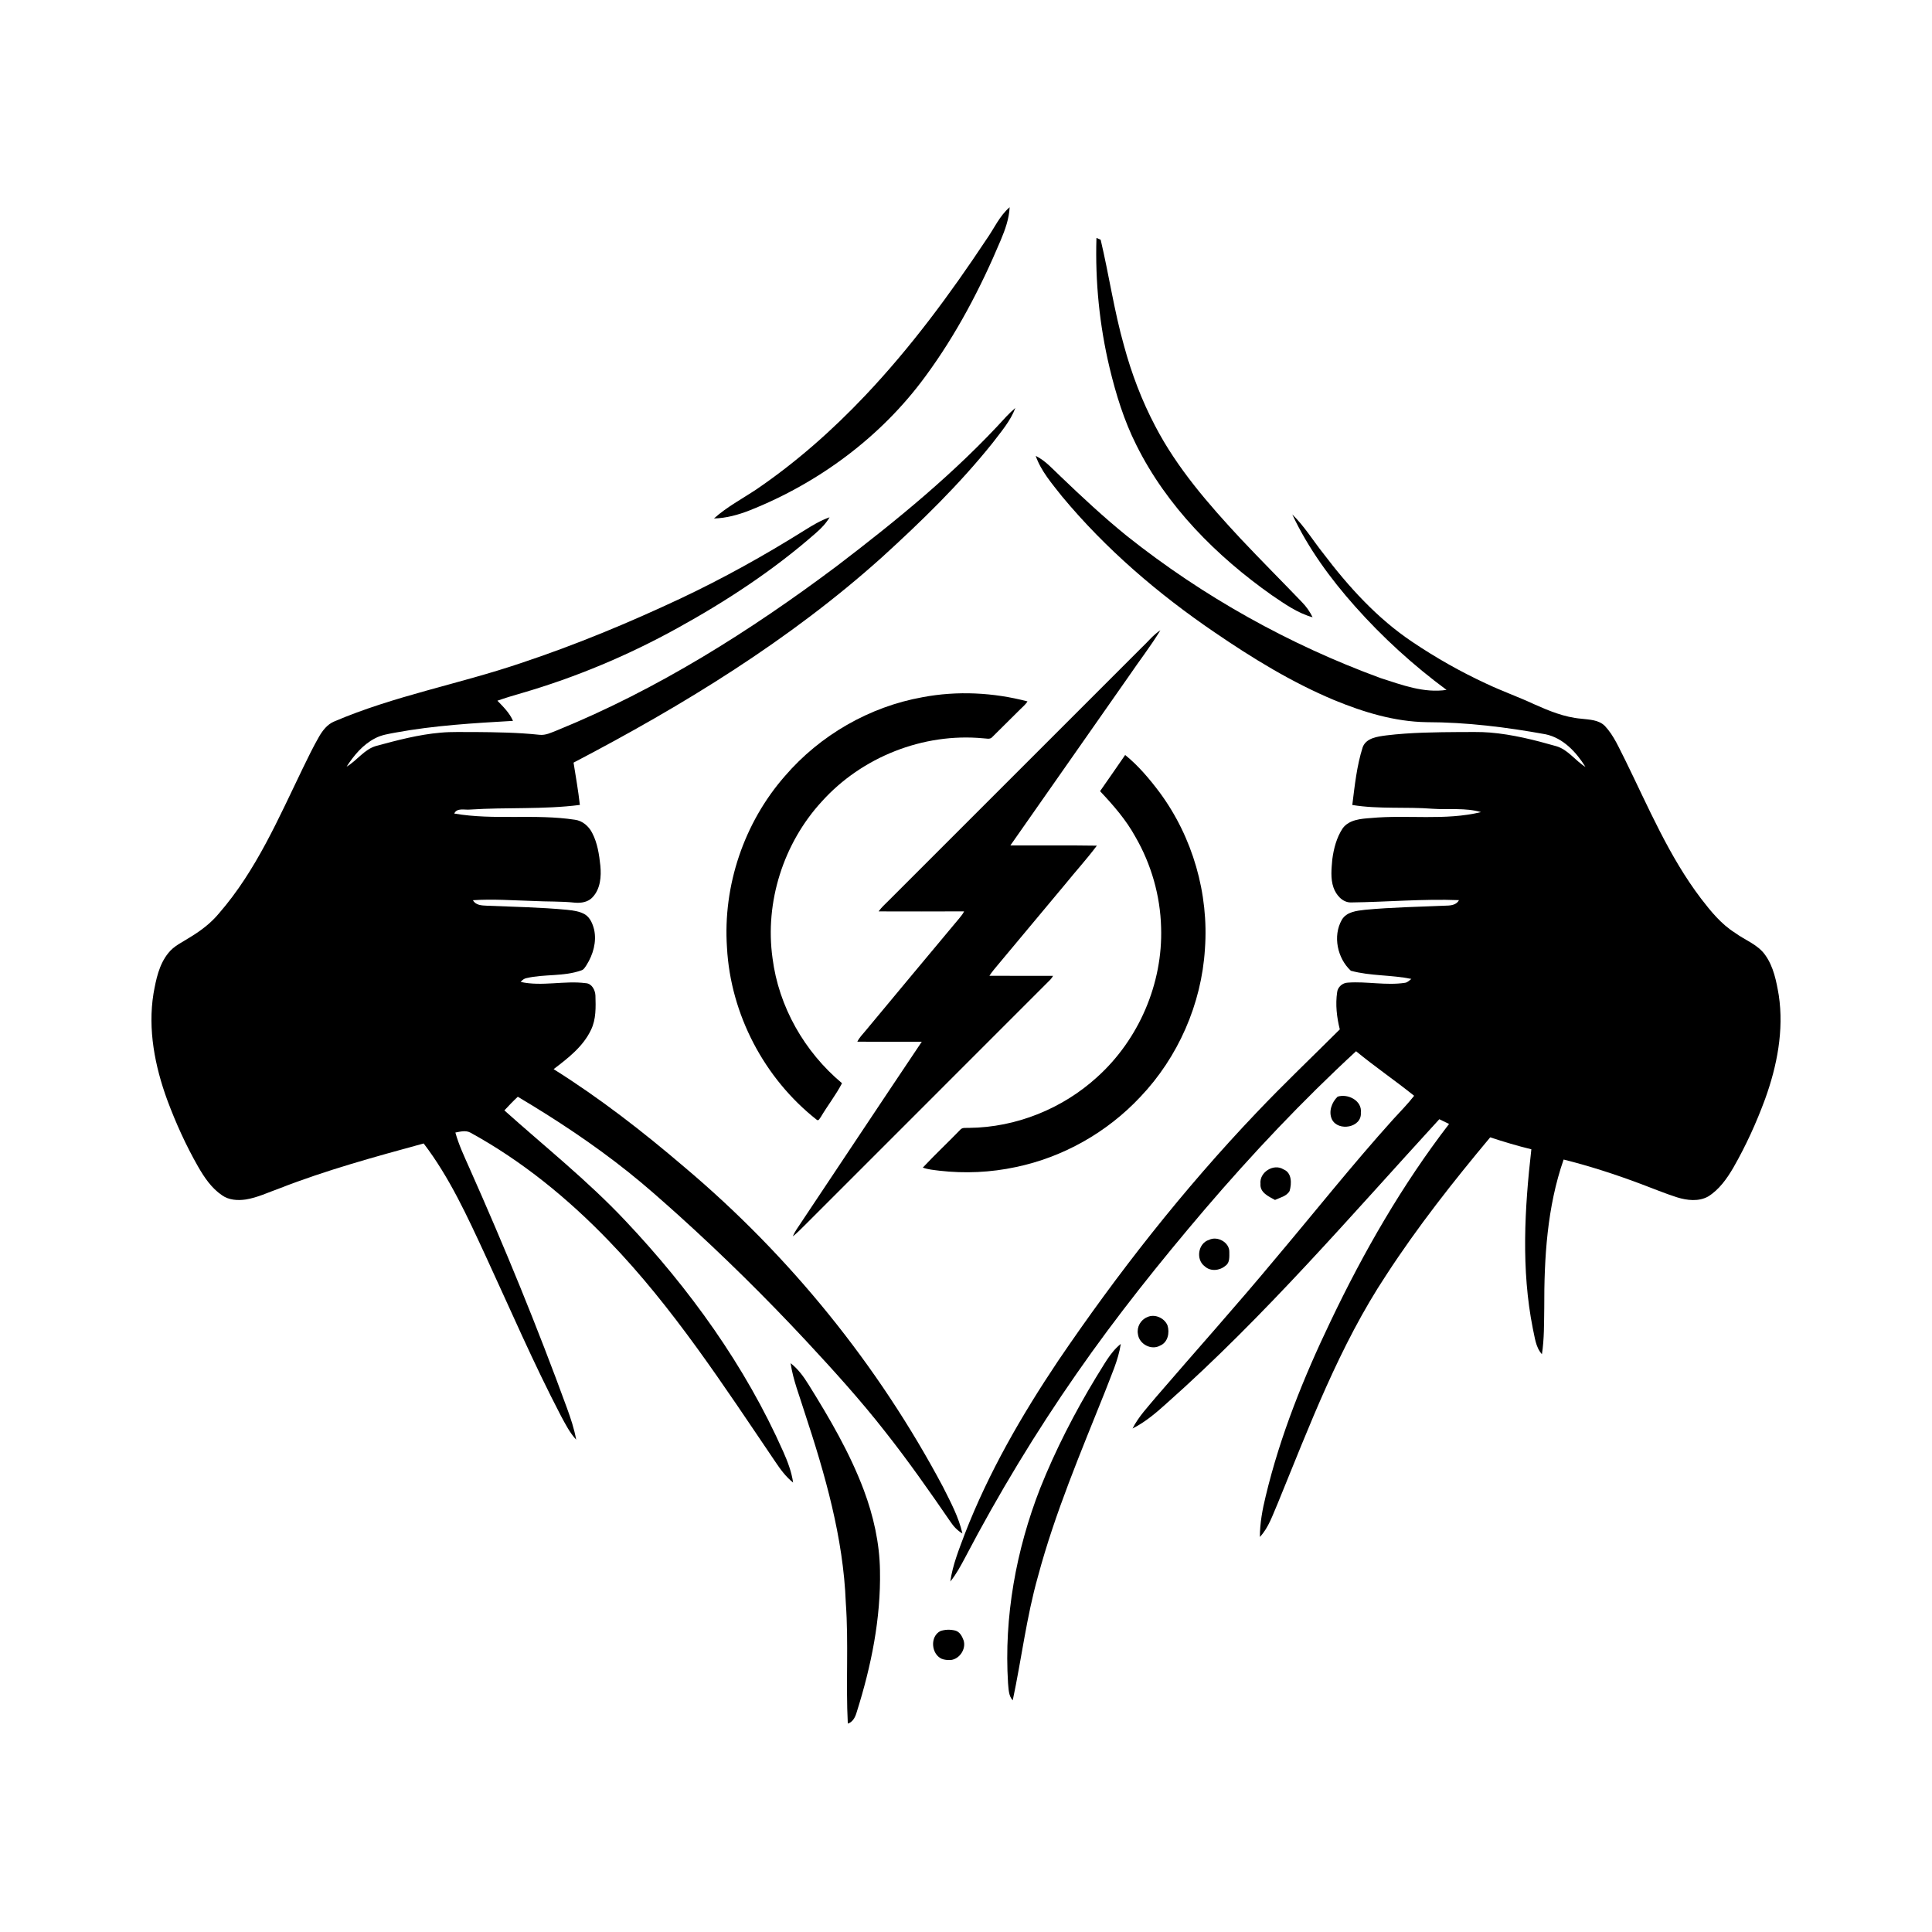 <svg width="1250pt" height="1250pt" viewBox="0 0 1250 1250" xmlns="http://www.w3.org/2000/svg"><path d="M638.15 154.99c4.98-7 8.45-15.22 15.09-20.92-.36 7.46-2.92 14.57-5.8 21.39-13.02 30.99-28.77 61.02-48.76 88.12-28.54 38.96-68.83 68.83-113.6 86.61-7.39 2.89-15.16 5.07-23.14 5.26 8.32-7.5 18.31-12.73 27.58-18.91 25.62-17.48 48.99-38.13 70.29-60.65 29.34-30.97 54.79-65.39 78.34-100.9zM709.4 153.94c.9.38 1.8.77 2.72 1.16 5.41 22.81 8.72 46.09 15.13 68.67 4.86 17.94 11.5 35.43 20.16 51.89 14.14 27.2 34.46 50.51 55.23 72.82 13.04 13.86 26.5 27.32 39.68 41.05 2.82 2.88 5.17 6.21 6.93 9.84-9.76-2.69-18.1-8.68-26.38-14.27-35.89-25.33-68-57.56-87.69-97.22-7.94-15.79-13.17-32.77-17.28-49.9-6.55-27.48-9.37-55.82-8.5-84.04zM651.32 269.26c1.76-1.88 3.65-3.63 5.6-5.3-3.17 8.5-9.24 15.39-14.64 22.53-21.5 26.89-46.26 50.96-71.68 74.09-59.69 53.62-128.61 95.81-199.51 132.84 1.45 9.11 3.06 18.2 4.08 27.37-23.6 3.03-47.45 1.43-71.13 3-3.32.35-8.44-1.32-10.13 2.58 25.82 4.44 52.19.06 78.05 4 4.94.64 9.01 4.23 11.21 8.58 3.39 6.52 4.49 13.93 5.26 21.15.67 7.02.07 14.94-4.98 20.35-2.85 3.23-7.42 3.93-11.5 3.58-8.96-.98-18-.6-26.99-1.1-12.98-.37-26-1.37-38.97-.49 1.78 3.31 5.73 3.39 9 3.55 17.31.74 34.66 1.01 51.93 2.66 3.96.46 8.12.91 11.62 3.01 3.36 2.14 4.94 6.11 5.87 9.83 1.73 7.93-.71 16.23-4.96 22.97-.93 1.34-1.76 3.03-3.5 3.43-11.33 4.01-23.61 2.24-35.19 4.92-1.61.25-2.87 1.29-3.9 2.5 13.94 3.07 28.16-1 42.19.8 3.91.27 6.03 4.46 6.2 7.97.21 7.49.51 15.4-2.9 22.31-5.12 10.8-14.88 18.27-24.15 25.35 29.92 18.78 57.88 40.51 84.71 63.45 68.2 57.47 125.33 128.04 167.19 206.79 4.88 9.74 10.16 19.46 12.58 30.17-3.29-1.89-5.85-4.71-7.91-7.84-13.5-19.64-27.18-39.18-41.96-57.89-16.04-20.54-33.57-39.85-51.3-58.92-26.21-28.1-53.59-55.12-82.11-80.88-10.76-9.64-21.52-19.29-32.83-28.28-22.58-18.02-46.73-33.99-71.55-48.74-3.04 2.8-5.86 5.82-8.68 8.83 26.21 23.48 53.86 45.48 78.04 71.14 41.69 44.09 77.77 94.11 102.43 149.74 2.83 6.38 5.35 12.98 6.34 19.92-4.74-3.77-8.33-8.71-11.67-13.71-33.39-49.23-65.97-99.59-107.46-142.55-26.4-27.45-56.27-51.87-89.74-70.2-3.03-1.6-6.49-.59-9.64-.02 2.16 7.88 5.68 15.28 8.98 22.73 22.79 51.19 44.06 103.07 63.28 155.71 2.4 6.62 4.66 13.33 5.89 20.28-4.17-4.52-6.96-10.06-9.86-15.42-17.73-33.99-32.89-69.23-48.97-104.01-11.56-24.94-23.07-50.26-39.84-72.22-31.43 8.6-62.95 17.2-93.34 29.08-7.2 2.55-14.19 5.96-21.8 7.17-5.19.75-10.93.41-15.32-2.73-6.79-4.59-11.46-11.54-15.48-18.53-7.86-13.75-14.42-28.23-19.94-43.06-8.01-21.89-12.69-45.68-8.91-68.94 1.62-9.09 3.55-18.65 9.46-26.04 3.71-4.85 9.47-7.27 14.45-10.53 6.91-4.2 13.43-9.17 18.58-15.45 23.9-27.52 38.42-61.35 54.15-93.82 3.36-6.92 6.71-13.85 10.55-20.51 2.28-3.89 5.22-7.7 9.46-9.55 39-16.74 81.04-24.29 121.1-37.91 35.22-11.69 69.55-25.95 103.13-41.72 27.58-13.01 54.27-27.85 80.11-44.03 5.23-3.29 10.57-6.51 16.43-8.57-2.26 3.91-5.43 7.19-8.82 10.13-27.27 23.98-57.79 44.02-89.54 61.53-31.91 17.66-65.74 31.87-100.75 42.07-5.31 1.52-10.6 3.1-15.81 4.95 3.83 3.95 7.87 7.9 10.09 13.04-25.4 1.46-50.89 2.96-75.95 7.57-4.52.86-9.19 1.51-13.3 3.72-7.86 4.04-13.68 11.03-18.41 18.33 6.76-3.92 11.36-11.2 19.16-13.41 13.66-3.69 27.43-7.35 41.58-8.57 7.31-.69 14.66-.33 21.99-.42 14.01.12 28.06.3 42.01 1.79 4.05.47 7.79-1.47 11.45-2.89 65.02-26.48 124.84-64.2 180.87-106.2 38.9-29.66 77.06-60.74 110-97.06z"/><path d="M670.1 294.96c6.27 3.05 10.85 8.39 15.86 13.07 13.97 13.41 28.16 26.62 43.22 38.81 49.27 39.18 104.97 70.25 164.08 91.88 13.73 4.42 27.96 9.84 42.65 7.64-21.52-15.91-41.42-34.02-59.19-54.03-15.99-17.98-30.37-37.64-40.62-59.49 7.73 7.46 13.32 16.75 19.98 25.11 16.41 21.67 34.99 42.17 57.71 57.37 15.21 10.25 31.22 19.32 47.87 27.02 10.09 4.79 20.64 8.5 30.76 13.22 9.74 4.35 19.82 8.53 30.57 9.43 5.27.63 11.37.67 15.38 4.72 5.88 6.25 9.14 14.34 13.05 21.87 15.06 30.61 28.37 62.51 49.17 89.84 6.33 8.23 13.02 16.48 21.92 22.08 6.5 4.8 14.78 7.55 19.57 14.39 5.44 7.59 7.23 17 8.78 26.03 3.4 22.67-1.11 45.76-8.83 67.11-5.63 15.32-12.43 30.25-20.55 44.42-4.18 7.15-9.17 14.23-16.31 18.68-6.18 3.44-13.66 2.53-20.15.53-7.86-2.5-15.47-5.71-23.21-8.58-16.42-6.17-33.13-11.61-50.15-15.86-10.69 30.72-12.63 63.59-12.53 95.86-.17 10.04.03 20.14-1.51 30.09-4.16-4.6-4.56-10.99-5.91-16.73-7.57-38.18-5.31-77.44-.93-115.86-8.99-2.17-17.84-4.85-26.63-7.72-23.87 28.57-46.98 57.87-67.28 89.11-30.23 45.69-49.54 97.27-70.18 147.7-3.3 7.5-5.83 15.65-11.56 21.74.02-8.95 1.67-17.79 3.79-26.45 9.38-39.19 24.54-76.74 41.92-113 21.41-44.9 46.34-88.29 76.7-127.76-2.11-1.04-4.21-2.05-6.31-3.07-57.34 62.56-112.73 127.29-176.31 183.73-6.82 6.17-13.9 12.22-22.17 16.38 3.96-7.82 10.11-14.16 15.64-20.86 25.43-29.57 51.5-58.6 76.43-88.6 25.48-30.16 50.03-61.13 76.47-90.48 4.59-5.07 9.46-9.91 13.65-15.33-12.3-9.9-25.38-18.79-37.57-28.83-34.74 32.05-67.24 66.47-97.95 102.39-29.09 34.15-57.17 69.22-82.77 106.08-26.52 38.08-50.58 77.85-72.12 118.95-2.88 5.42-5.79 10.9-9.69 15.69 1.52-10.77 5.67-20.91 9.46-31.03 15.34-39.54 36.67-76.46 60.22-111.63 38.53-56.79 81.05-110.97 128.4-160.68 17.5-18.44 35.94-35.96 53.92-53.91-1.96-7.84-2.9-16.04-1.71-24.07.38-3.4 3.54-6.07 6.91-6.17 12.35-.91 24.73 1.99 37.04.1 1.65-.23 2.79-1.57 4.07-2.51-12.93-2.67-26.39-1.81-39.16-5.28-8.69-8.03-11.82-22.43-5.84-32.94 3-5.19 9.64-5.88 15-6.49 17.59-1.68 35.27-1.92 52.92-2.71 2.99-.05 6.37-.61 7.89-3.54-23.34-.91-46.67 1.21-69.99 1.49-5.49 0-9.53-4.86-11.21-9.66-2.02-5.84-1.3-12.16-.77-18.19.92-7.06 2.8-14.21 6.78-20.2 4.21-5.59 11.81-6.11 18.23-6.57 23.69-2.22 47.85 1.82 71.22-3.83-10.15-2.96-20.81-1.43-31.2-2.16-17.34-1.37-34.86.36-52.09-2.45 1.58-12.56 2.87-25.29 6.74-37.41 2.29-6.03 9.68-6.85 15.22-7.61 15.95-1.94 32.03-2.06 48.07-2.18 6.34.08 12.69-.22 19.02.33 14.61 1.21 28.89 4.82 42.95 8.84 7.67 2.24 12.24 9.39 18.86 13.4-5.93-9.51-14.38-18.7-25.79-21.11-25.39-4.61-51.12-7.81-76.97-7.84-20.76-.31-40.91-6.48-59.96-14.34-27.36-11.46-52.75-27.06-77.18-43.75-36.59-24.9-70.57-54-98.88-88.12-6.39-8.14-13.43-16.15-16.91-26.07z"/><path d="M738.84 418.82c3.97-3.67 7.31-8.13 11.92-11.02-6.25 10.28-13.69 19.79-20.43 29.75-25.51 36.52-51.07 72.98-76.63 109.46 18.65.08 37.31-.17 55.96.13-6.44 8.62-13.72 16.59-20.49 24.96-14.45 17.28-28.87 34.59-43.31 51.88-2 2.37-4.03 4.74-5.72 7.36 13.72-.01 27.44-.02 41.17.02-.74 1.48-1.89 2.69-3.09 3.81-52.66 52.66-105.33 105.31-157.97 157.99-2.39 2.3-4.64 4.78-7.33 6.74.7-1.54 1.48-3.05 2.43-4.45 27.02-40.49 53.92-81.05 81.05-121.47-13.91.06-27.81.08-41.71-.02 1.31-2.66 3.41-4.77 5.28-7.02 20.29-24.34 40.48-48.75 60.85-73.02 1.1-1.34 2.23-2.69 2.94-4.27-18.43.1-36.86.06-55.3.02 1.82-2.55 4.14-4.66 6.36-6.85 54.68-54.66 109.33-109.35 164.02-164z"/><path d="M596.94 451.08c22.44-4.24 45.77-3.06 67.84 2.72-1.21 2.05-3.12 3.53-4.77 5.2-5.97 5.98-12.02 11.87-17.98 17.84-1.5 1.83-3.99.85-5.97.84-38.69-3.65-78.5 12.09-104.44 40.98-24.72 26.93-36.87 64.98-31.8 101.24 3.97 31.44 20.71 60.7 44.96 80.94-3.98 7.67-9.38 14.52-13.78 21.96-.63.7-1.25 2.56-2.45 1.78-34.02-26.69-55.88-68.32-58.2-111.55-2.71-39.96 11.03-80.74 37.44-110.87 22.76-26.49 54.74-44.94 89.15-51.08zM727.98 488.47c8.52 6.9 15.68 15.4 22.25 24.15 21.39 28.93 31.98 65.6 29.35 101.48-2.21 35.46-17.33 69.92-41.83 95.64-21.41 22.87-49.92 39-80.6 45.37-16.16 3.46-32.89 4.23-49.31 2.34-3.63-.47-7.33-.74-10.78-2.02 7.8-8.33 16.14-16.14 24.08-24.33 1.41-1.88 3.91-1.21 5.93-1.37 30.41-.31 60.4-12.41 82.82-32.9 26.91-24.25 42.54-60.53 41.34-96.78-.53-20.51-6.34-40.81-16.6-58.57-6.03-11.02-14.33-20.51-22.89-29.6 5.39-7.82 10.91-15.55 16.24-23.41zM865.43 709.54c6.61-2.13 15.95 2.56 15.04 10.35.74 9.73-14.68 12.38-18.69 4.38-2.37-5-.16-11.09 3.65-14.73zM815.53 765.9c-.82-7.44 8.54-13.36 14.88-9.32 5.5 2.16 5.35 9.19 3.97 13.95-1.9 3.46-6.16 4.26-9.46 5.83-4.12-2.26-9.89-4.78-9.39-10.46zM782.27 802.19c5.36-2.73 13.29 1.64 13.1 7.85-.02 3.01.41 6.94-2.45 8.86-3.68 3.22-9.7 3.91-13.44.42-5.95-4.3-4.37-15.01 2.79-17.13zM742.22 852.2c4.82-2.32 11.1.46 13.14 5.29 1.51 4.73.28 11.04-4.76 13.11-5.73 3.28-13.66-1.02-14.37-7.47-.85-4.53 1.74-9.2 5.99-10.93zM709.15 891.1c4.87-7.49 8.88-15.91 16-21.59-1.62 10.7-6.34 20.56-10.1 30.62-15.76 39.45-32.49 78.69-43.49 119.82-7.45 26.29-10.64 53.49-16.32 80.17-2.76-2.92-2.64-7.34-3.04-11.08-2.67-42.87 5.18-86.11 20.75-126.04 9.96-24.95 22.28-48.93 36.2-71.9zM511.51 881.97c4.83 3.72 8.45 8.71 11.63 13.85 13.59 21.82 26.7 44.17 35.76 68.32 6.2 16.58 10.17 34.13 10.44 51.88.63 31.12-5.67 62-15 91.56-.88 3.13-2.43 6.56-5.81 7.58-1.35-26 .58-52.05-1.29-78.03-1.59-42.37-13.49-83.44-26.7-123.46-3.23-10.49-7.41-20.78-9.03-31.7zM608.34 1055.34c3.04-1.1 6.49-1.16 9.63-.38 3.01.75 4.53 3.74 5.5 6.42 1.7 5.53-2.64 12.09-8.42 12.66-2 .04-4.07-.07-5.92-.86-6.63-3.16-7.53-14.31-.79-17.84z"/></svg>